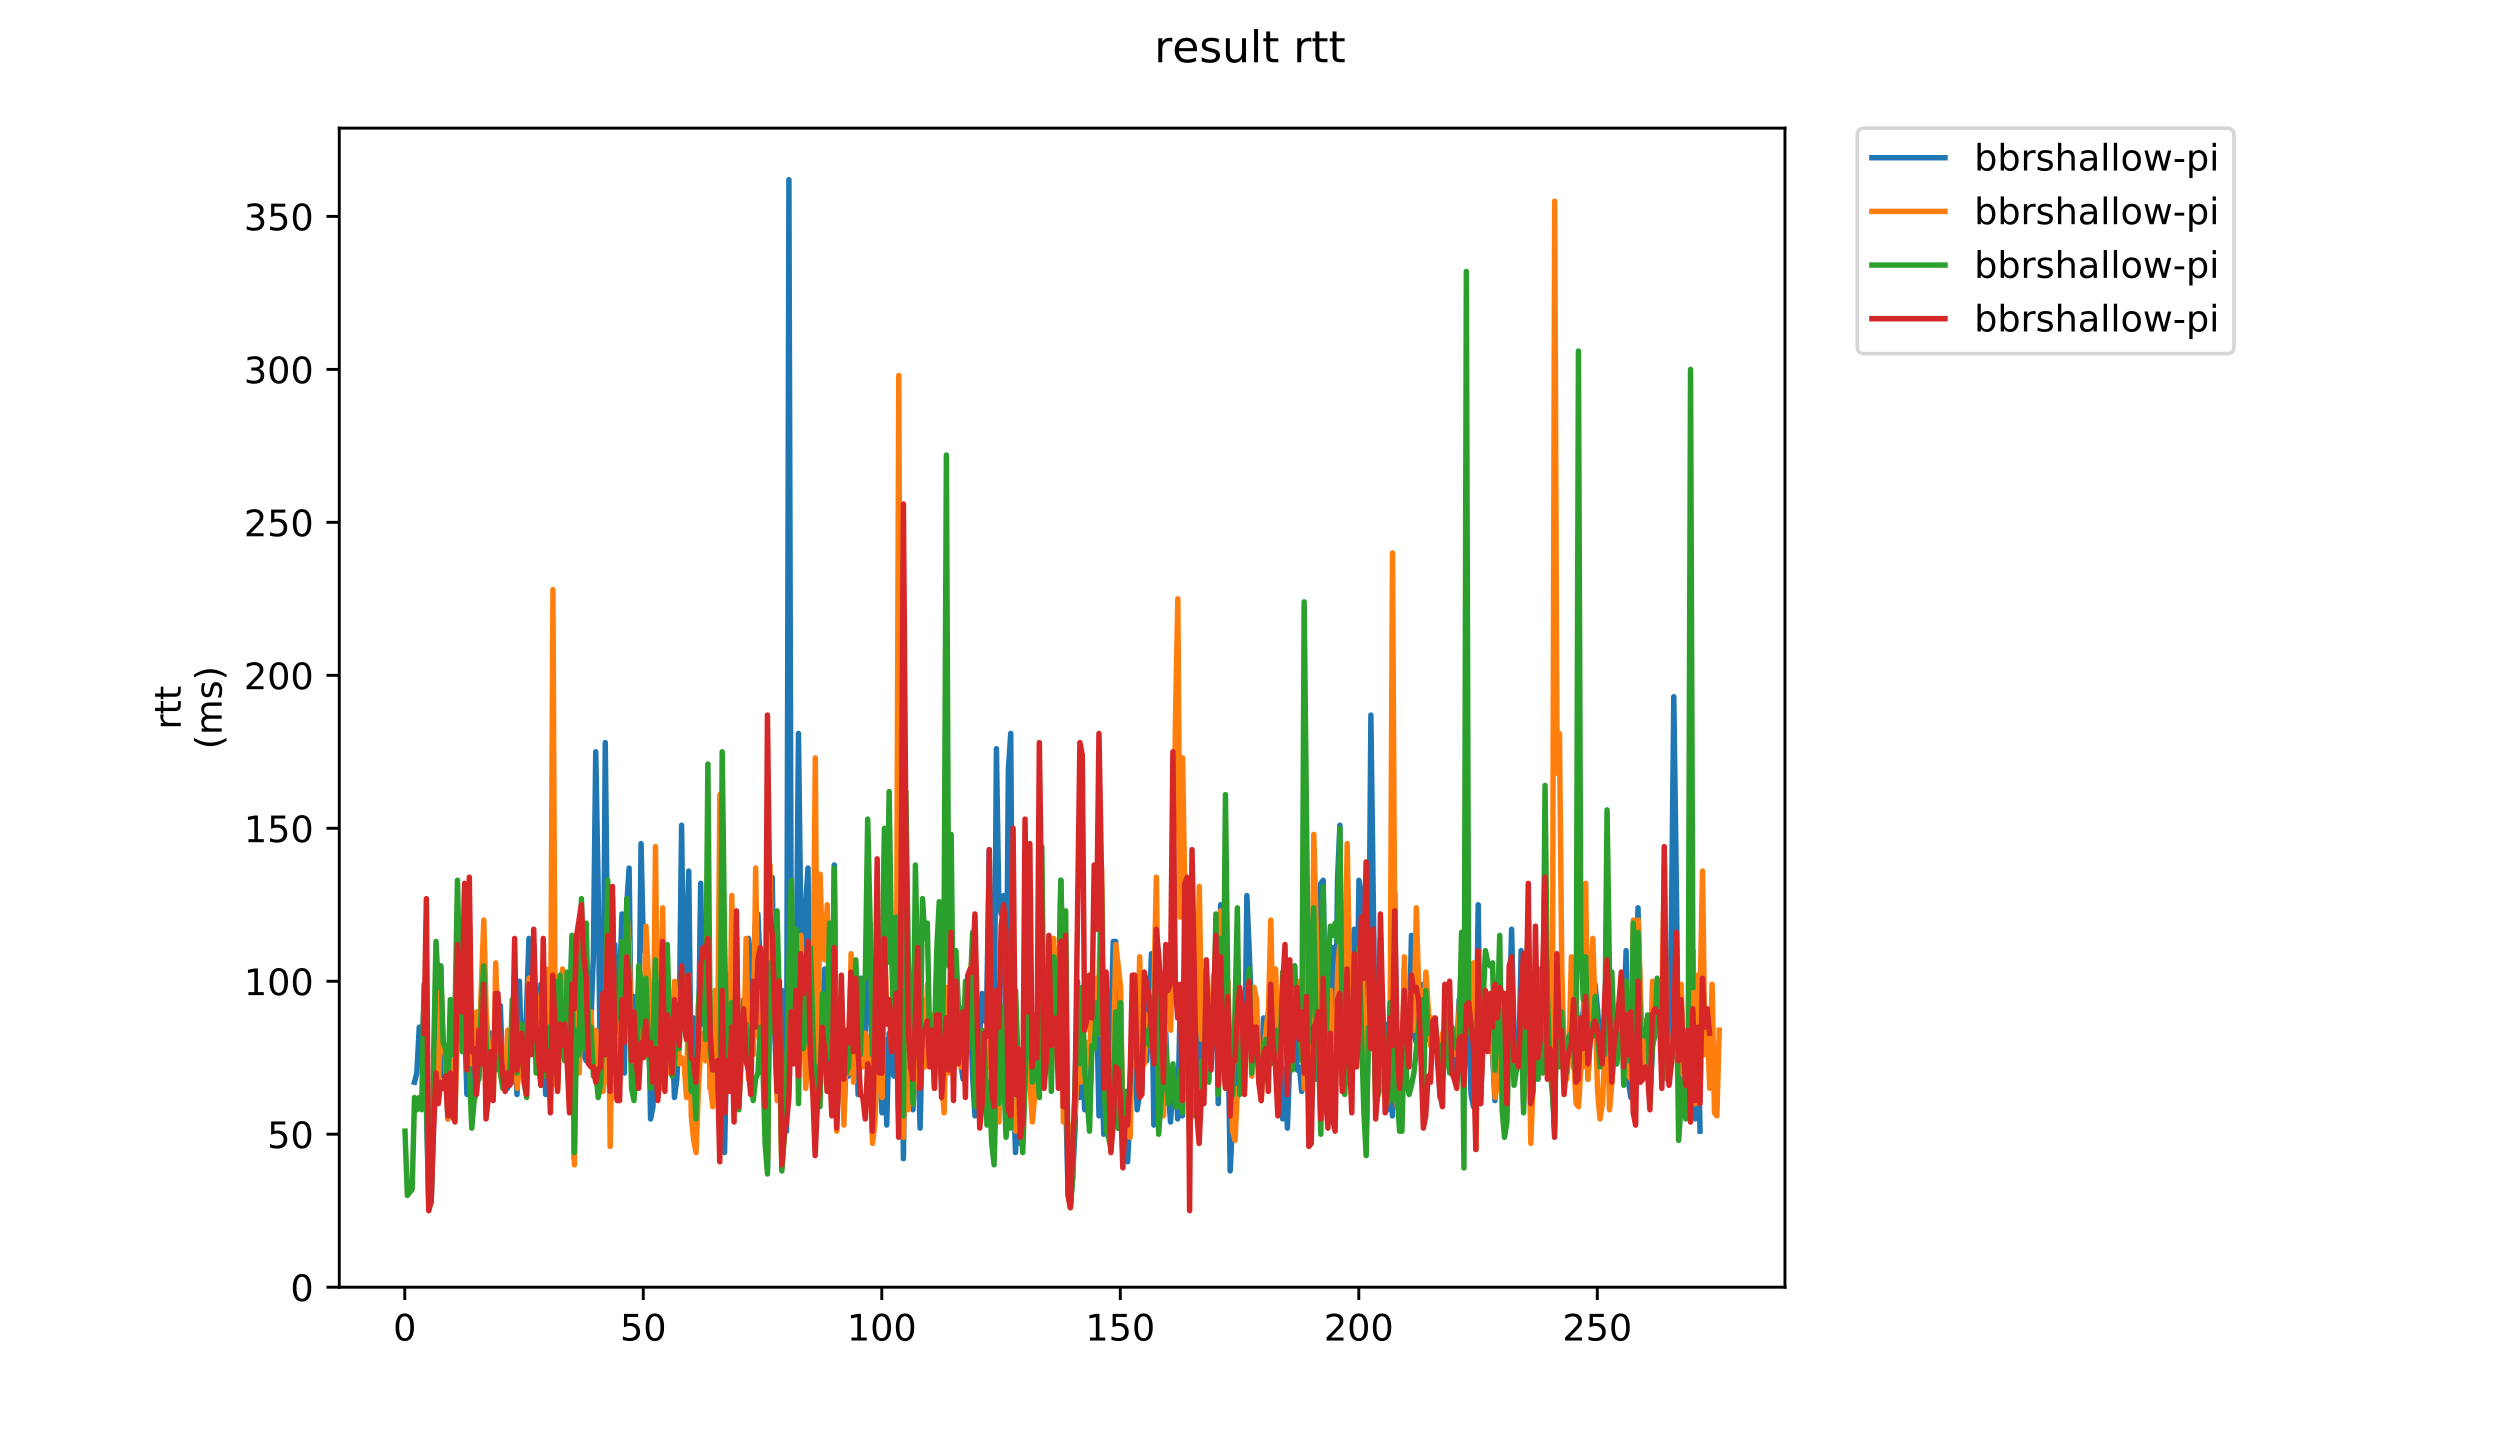 <?xml version="1.0" encoding="utf-8" standalone="no"?>
<!DOCTYPE svg PUBLIC "-//W3C//DTD SVG 1.1//EN"
  "http://www.w3.org/Graphics/SVG/1.1/DTD/svg11.dtd">
<!-- Created with matplotlib (https://matplotlib.org/) -->
<svg height="396pt" version="1.1" viewBox="0 0 684 396" width="684pt" xmlns="http://www.w3.org/2000/svg" xmlns:xlink="http://www.w3.org/1999/xlink">
 <defs>
  <style type="text/css">
*{stroke-linecap:butt;stroke-linejoin:round;}
  </style>
 </defs>
 <g id="figure_1">
  <g id="patch_1">
   <path d="M 0 396 
L 684 396 
L 684 0 
L 0 0 
z
" style="fill:#ffffff;"/>
  </g>
  <g id="axes_1">
   <g id="patch_2">
    <path d="M 92.824 352.174 
L 488.365 352.174 
L 488.365 35.062 
L 92.824 35.062 
z
" style="fill:#ffffff;"/>
   </g>
   <g id="matplotlib.axis_1">
    <g id="xtick_1">
     <g id="line2d_1">
      <defs>
       <path d="M 0 0 
L 0 3.5 
" id="m635155eb31" style="stroke:#000000;stroke-width:0.8;"/>
      </defs>
      <g>
       <use style="stroke:#000000;stroke-width:0.8;" x="110.744" xlink:href="#m635155eb31" y="352.174"/>
      </g>
     </g>
     <g id="text_1">
      <!-- 0 -->
      <defs>
       <path d="M 31.781 66.406 
Q 24.172 66.406 20.328 58.906 
Q 16.5 51.422 16.5 36.375 
Q 16.5 21.391 20.328 13.891 
Q 24.172 6.391 31.781 6.391 
Q 39.453 6.391 43.281 13.891 
Q 47.125 21.391 47.125 36.375 
Q 47.125 51.422 43.281 58.906 
Q 39.453 66.406 31.781 66.406 
z
M 31.781 74.219 
Q 44.047 74.219 50.516 64.516 
Q 56.984 54.828 56.984 36.375 
Q 56.984 17.969 50.516 8.266 
Q 44.047 -1.422 31.781 -1.422 
Q 19.531 -1.422 13.062 8.266 
Q 6.594 17.969 6.594 36.375 
Q 6.594 54.828 13.062 64.516 
Q 19.531 74.219 31.781 74.219 
z
" id="DejaVuSans-48"/>
      </defs>
      <g transform="translate(107.563 366.773)scale(0.1 -0.1)">
       <use xlink:href="#DejaVuSans-48"/>
      </g>
     </g>
    </g>
    <g id="xtick_2">
     <g id="line2d_2">
      <g>
       <use style="stroke:#000000;stroke-width:0.8;" x="176" xlink:href="#m635155eb31" y="352.174"/>
      </g>
     </g>
     <g id="text_2">
      <!-- 50 -->
      <defs>
       <path d="M 10.797 72.906 
L 49.516 72.906 
L 49.516 64.594 
L 19.828 64.594 
L 19.828 46.734 
Q 21.969 47.469 24.109 47.828 
Q 26.266 48.188 28.422 48.188 
Q 40.625 48.188 47.75 41.5 
Q 54.891 34.812 54.891 23.391 
Q 54.891 11.625 47.562 5.094 
Q 40.234 -1.422 26.906 -1.422 
Q 22.312 -1.422 17.547 -0.641 
Q 12.797 0.141 7.719 1.703 
L 7.719 11.625 
Q 12.109 9.234 16.797 8.062 
Q 21.484 6.891 26.703 6.891 
Q 35.156 6.891 40.078 11.328 
Q 45.016 15.766 45.016 23.391 
Q 45.016 31 40.078 35.438 
Q 35.156 39.891 26.703 39.891 
Q 22.75 39.891 18.812 39.016 
Q 14.891 38.141 10.797 36.281 
z
" id="DejaVuSans-53"/>
      </defs>
      <g transform="translate(169.638 366.773)scale(0.1 -0.1)">
       <use xlink:href="#DejaVuSans-53"/>
       <use x="63.623" xlink:href="#DejaVuSans-48"/>
      </g>
     </g>
    </g>
    <g id="xtick_3">
     <g id="line2d_3">
      <g>
       <use style="stroke:#000000;stroke-width:0.8;" x="241.256" xlink:href="#m635155eb31" y="352.174"/>
      </g>
     </g>
     <g id="text_3">
      <!-- 100 -->
      <defs>
       <path d="M 12.406 8.297 
L 28.516 8.297 
L 28.516 63.922 
L 10.984 60.406 
L 10.984 69.391 
L 28.422 72.906 
L 38.281 72.906 
L 38.281 8.297 
L 54.391 8.297 
L 54.391 0 
L 12.406 0 
z
" id="DejaVuSans-49"/>
      </defs>
      <g transform="translate(231.712 366.773)scale(0.1 -0.1)">
       <use xlink:href="#DejaVuSans-49"/>
       <use x="63.623" xlink:href="#DejaVuSans-48"/>
       <use x="127.246" xlink:href="#DejaVuSans-48"/>
      </g>
     </g>
    </g>
    <g id="xtick_4">
     <g id="line2d_4">
      <g>
       <use style="stroke:#000000;stroke-width:0.8;" x="306.512" xlink:href="#m635155eb31" y="352.174"/>
      </g>
     </g>
     <g id="text_4">
      <!-- 150 -->
      <g transform="translate(296.968 366.773)scale(0.1 -0.1)">
       <use xlink:href="#DejaVuSans-49"/>
       <use x="63.623" xlink:href="#DejaVuSans-53"/>
       <use x="127.246" xlink:href="#DejaVuSans-48"/>
      </g>
     </g>
    </g>
    <g id="xtick_5">
     <g id="line2d_5">
      <g>
       <use style="stroke:#000000;stroke-width:0.8;" x="371.768" xlink:href="#m635155eb31" y="352.174"/>
      </g>
     </g>
     <g id="text_5">
      <!-- 200 -->
      <defs>
       <path d="M 19.188 8.297 
L 53.609 8.297 
L 53.609 0 
L 7.328 0 
L 7.328 8.297 
Q 12.938 14.109 22.625 23.891 
Q 32.328 33.688 34.812 36.531 
Q 39.547 41.844 41.422 45.531 
Q 43.312 49.219 43.312 52.781 
Q 43.312 58.594 39.234 62.25 
Q 35.156 65.922 28.609 65.922 
Q 23.969 65.922 18.812 64.312 
Q 13.672 62.703 7.812 59.422 
L 7.812 69.391 
Q 13.766 71.781 18.938 73 
Q 24.125 74.219 28.422 74.219 
Q 39.75 74.219 46.484 68.547 
Q 53.219 62.891 53.219 53.422 
Q 53.219 48.922 51.531 44.891 
Q 49.859 40.875 45.406 35.406 
Q 44.188 33.984 37.641 27.219 
Q 31.109 20.453 19.188 8.297 
z
" id="DejaVuSans-50"/>
      </defs>
      <g transform="translate(362.224 366.773)scale(0.1 -0.1)">
       <use xlink:href="#DejaVuSans-50"/>
       <use x="63.623" xlink:href="#DejaVuSans-48"/>
       <use x="127.246" xlink:href="#DejaVuSans-48"/>
      </g>
     </g>
    </g>
    <g id="xtick_6">
     <g id="line2d_6">
      <g>
       <use style="stroke:#000000;stroke-width:0.8;" x="437.023" xlink:href="#m635155eb31" y="352.174"/>
      </g>
     </g>
     <g id="text_6">
      <!-- 250 -->
      <g transform="translate(427.48 366.773)scale(0.1 -0.1)">
       <use xlink:href="#DejaVuSans-50"/>
       <use x="63.623" xlink:href="#DejaVuSans-53"/>
       <use x="127.246" xlink:href="#DejaVuSans-48"/>
      </g>
     </g>
    </g>
   </g>
   <g id="matplotlib.axis_2">
    <g id="ytick_1">
     <g id="line2d_7">
      <defs>
       <path d="M 0 0 
L -3.5 0 
" id="m31f91369fb" style="stroke:#000000;stroke-width:0.8;"/>
      </defs>
      <g>
       <use style="stroke:#000000;stroke-width:0.8;" x="92.824" xlink:href="#m31f91369fb" y="352.174"/>
      </g>
     </g>
     <g id="text_7">
      <!-- 0 -->
      <g transform="translate(79.461 355.973)scale(0.1 -0.1)">
       <use xlink:href="#DejaVuSans-48"/>
      </g>
     </g>
    </g>
    <g id="ytick_2">
     <g id="line2d_8">
      <g>
       <use style="stroke:#000000;stroke-width:0.8;" x="92.824" xlink:href="#m31f91369fb" y="310.322"/>
      </g>
     </g>
     <g id="text_8">
      <!-- 50 -->
      <g transform="translate(73.099 314.122)scale(0.1 -0.1)">
       <use xlink:href="#DejaVuSans-53"/>
       <use x="63.623" xlink:href="#DejaVuSans-48"/>
      </g>
     </g>
    </g>
    <g id="ytick_3">
     <g id="line2d_9">
      <g>
       <use style="stroke:#000000;stroke-width:0.8;" x="92.824" xlink:href="#m31f91369fb" y="268.47"/>
      </g>
     </g>
     <g id="text_9">
      <!-- 100 -->
      <g transform="translate(66.736 272.27)scale(0.1 -0.1)">
       <use xlink:href="#DejaVuSans-49"/>
       <use x="63.623" xlink:href="#DejaVuSans-48"/>
       <use x="127.246" xlink:href="#DejaVuSans-48"/>
      </g>
     </g>
    </g>
    <g id="ytick_4">
     <g id="line2d_10">
      <g>
       <use style="stroke:#000000;stroke-width:0.8;" x="92.824" xlink:href="#m31f91369fb" y="226.619"/>
      </g>
     </g>
     <g id="text_10">
      <!-- 150 -->
      <g transform="translate(66.736 230.418)scale(0.1 -0.1)">
       <use xlink:href="#DejaVuSans-49"/>
       <use x="63.623" xlink:href="#DejaVuSans-53"/>
       <use x="127.246" xlink:href="#DejaVuSans-48"/>
      </g>
     </g>
    </g>
    <g id="ytick_5">
     <g id="line2d_11">
      <g>
       <use style="stroke:#000000;stroke-width:0.8;" x="92.824" xlink:href="#m31f91369fb" y="184.767"/>
      </g>
     </g>
     <g id="text_11">
      <!-- 200 -->
      <g transform="translate(66.736 188.566)scale(0.1 -0.1)">
       <use xlink:href="#DejaVuSans-50"/>
       <use x="63.623" xlink:href="#DejaVuSans-48"/>
       <use x="127.246" xlink:href="#DejaVuSans-48"/>
      </g>
     </g>
    </g>
    <g id="ytick_6">
     <g id="line2d_12">
      <g>
       <use style="stroke:#000000;stroke-width:0.8;" x="92.824" xlink:href="#m31f91369fb" y="142.915"/>
      </g>
     </g>
     <g id="text_12">
      <!-- 250 -->
      <g transform="translate(66.736 146.714)scale(0.1 -0.1)">
       <use xlink:href="#DejaVuSans-50"/>
       <use x="63.623" xlink:href="#DejaVuSans-53"/>
       <use x="127.246" xlink:href="#DejaVuSans-48"/>
      </g>
     </g>
    </g>
    <g id="ytick_7">
     <g id="line2d_13">
      <g>
       <use style="stroke:#000000;stroke-width:0.8;" x="92.824" xlink:href="#m31f91369fb" y="101.063"/>
      </g>
     </g>
     <g id="text_13">
      <!-- 300 -->
      <defs>
       <path d="M 40.578 39.312 
Q 47.656 37.797 51.625 33 
Q 55.609 28.219 55.609 21.188 
Q 55.609 10.406 48.188 4.484 
Q 40.766 -1.422 27.094 -1.422 
Q 22.516 -1.422 17.656 -0.516 
Q 12.797 0.391 7.625 2.203 
L 7.625 11.719 
Q 11.719 9.328 16.594 8.109 
Q 21.484 6.891 26.812 6.891 
Q 36.078 6.891 40.938 10.547 
Q 45.797 14.203 45.797 21.188 
Q 45.797 27.641 41.281 31.266 
Q 36.766 34.906 28.719 34.906 
L 20.219 34.906 
L 20.219 43.016 
L 29.109 43.016 
Q 36.375 43.016 40.234 45.922 
Q 44.094 48.828 44.094 54.297 
Q 44.094 59.906 40.109 62.906 
Q 36.141 65.922 28.719 65.922 
Q 24.656 65.922 20.016 65.031 
Q 15.375 64.156 9.812 62.312 
L 9.812 71.094 
Q 15.438 72.656 20.344 73.438 
Q 25.25 74.219 29.594 74.219 
Q 40.828 74.219 47.359 69.109 
Q 53.906 64.016 53.906 55.328 
Q 53.906 49.266 50.438 45.094 
Q 46.969 40.922 40.578 39.312 
z
" id="DejaVuSans-51"/>
      </defs>
      <g transform="translate(66.736 104.862)scale(0.1 -0.1)">
       <use xlink:href="#DejaVuSans-51"/>
       <use x="63.623" xlink:href="#DejaVuSans-48"/>
       <use x="127.246" xlink:href="#DejaVuSans-48"/>
      </g>
     </g>
    </g>
    <g id="ytick_8">
     <g id="line2d_14">
      <g>
       <use style="stroke:#000000;stroke-width:0.8;" x="92.824" xlink:href="#m31f91369fb" y="59.211"/>
      </g>
     </g>
     <g id="text_14">
      <!-- 350 -->
      <g transform="translate(66.736 63.01)scale(0.1 -0.1)">
       <use xlink:href="#DejaVuSans-51"/>
       <use x="63.623" xlink:href="#DejaVuSans-53"/>
       <use x="127.246" xlink:href="#DejaVuSans-48"/>
      </g>
     </g>
    </g>
    <g id="text_15">
     <!-- rtt -->
     <defs>
      <path d="M 41.109 46.297 
Q 39.594 47.172 37.812 47.578 
Q 36.031 48 33.891 48 
Q 26.266 48 22.188 43.047 
Q 18.109 38.094 18.109 28.812 
L 18.109 0 
L 9.078 0 
L 9.078 54.688 
L 18.109 54.688 
L 18.109 46.188 
Q 20.953 51.172 25.484 53.578 
Q 30.031 56 36.531 56 
Q 37.453 56 38.578 55.875 
Q 39.703 55.766 41.062 55.516 
z
" id="DejaVuSans-114"/>
      <path d="M 18.312 70.219 
L 18.312 54.688 
L 36.812 54.688 
L 36.812 47.703 
L 18.312 47.703 
L 18.312 18.016 
Q 18.312 11.328 20.141 9.422 
Q 21.969 7.516 27.594 7.516 
L 36.812 7.516 
L 36.812 0 
L 27.594 0 
Q 17.188 0 13.234 3.875 
Q 9.281 7.766 9.281 18.016 
L 9.281 47.703 
L 2.688 47.703 
L 2.688 54.688 
L 9.281 54.688 
L 9.281 70.219 
z
" id="DejaVuSans-116"/>
     </defs>
     <g transform="translate(49.459 199.594)rotate(-90)scale(0.1 -0.1)">
      <use xlink:href="#DejaVuSans-114"/>
      <use x="41.113" xlink:href="#DejaVuSans-116"/>
      <use x="80.322" xlink:href="#DejaVuSans-116"/>
     </g>
     <!-- (ms) -->
     <defs>
      <path d="M 31 75.875 
Q 24.469 64.656 21.281 53.656 
Q 18.109 42.672 18.109 31.391 
Q 18.109 20.125 21.312 9.062 
Q 24.516 -2 31 -13.188 
L 23.188 -13.188 
Q 15.875 -1.703 12.234 9.375 
Q 8.594 20.453 8.594 31.391 
Q 8.594 42.281 12.203 53.312 
Q 15.828 64.359 23.188 75.875 
z
" id="DejaVuSans-40"/>
      <path d="M 52 44.188 
Q 55.375 50.25 60.062 53.125 
Q 64.75 56 71.094 56 
Q 79.641 56 84.281 50.016 
Q 88.922 44.047 88.922 33.016 
L 88.922 0 
L 79.891 0 
L 79.891 32.719 
Q 79.891 40.578 77.094 44.375 
Q 74.312 48.188 68.609 48.188 
Q 61.625 48.188 57.562 43.547 
Q 53.516 38.922 53.516 30.906 
L 53.516 0 
L 44.484 0 
L 44.484 32.719 
Q 44.484 40.625 41.703 44.406 
Q 38.922 48.188 33.109 48.188 
Q 26.219 48.188 22.156 43.531 
Q 18.109 38.875 18.109 30.906 
L 18.109 0 
L 9.078 0 
L 9.078 54.688 
L 18.109 54.688 
L 18.109 46.188 
Q 21.188 51.219 25.484 53.609 
Q 29.781 56 35.688 56 
Q 41.656 56 45.828 52.969 
Q 50 49.953 52 44.188 
z
" id="DejaVuSans-109"/>
      <path d="M 44.281 53.078 
L 44.281 44.578 
Q 40.484 46.531 36.375 47.5 
Q 32.281 48.484 27.875 48.484 
Q 21.188 48.484 17.844 46.438 
Q 14.5 44.391 14.5 40.281 
Q 14.5 37.156 16.891 35.375 
Q 19.281 33.594 26.516 31.984 
L 29.594 31.297 
Q 39.156 29.25 43.188 25.516 
Q 47.219 21.781 47.219 15.094 
Q 47.219 7.469 41.188 3.016 
Q 35.156 -1.422 24.609 -1.422 
Q 20.219 -1.422 15.453 -0.562 
Q 10.688 0.297 5.422 2 
L 5.422 11.281 
Q 10.406 8.688 15.234 7.391 
Q 20.062 6.109 24.812 6.109 
Q 31.156 6.109 34.562 8.281 
Q 37.984 10.453 37.984 14.406 
Q 37.984 18.062 35.516 20.016 
Q 33.062 21.969 24.703 23.781 
L 21.578 24.516 
Q 13.234 26.266 9.516 29.906 
Q 5.812 33.547 5.812 39.891 
Q 5.812 47.609 11.281 51.797 
Q 16.75 56 26.812 56 
Q 31.781 56 36.172 55.266 
Q 40.578 54.547 44.281 53.078 
z
" id="DejaVuSans-115"/>
      <path d="M 8.016 75.875 
L 15.828 75.875 
Q 23.141 64.359 26.781 53.312 
Q 30.422 42.281 30.422 31.391 
Q 30.422 20.453 26.781 9.375 
Q 23.141 -1.703 15.828 -13.188 
L 8.016 -13.188 
Q 14.5 -2 17.703 9.062 
Q 20.906 20.125 20.906 31.391 
Q 20.906 42.672 17.703 53.656 
Q 14.5 64.656 8.016 75.875 
z
" id="DejaVuSans-41"/>
     </defs>
     <g transform="translate(60.657 204.995)rotate(-90)scale(0.1 -0.1)">
      <use xlink:href="#DejaVuSans-40"/>
      <use x="39.014" xlink:href="#DejaVuSans-109"/>
      <use x="136.426" xlink:href="#DejaVuSans-115"/>
      <use x="188.525" xlink:href="#DejaVuSans-41"/>
     </g>
    </g>
   </g>
   <g id="line2d_15">
    <path clip-path="url(#pa77a9eee82)" d="M 113.398 296.093 
L 114.05 293.582 
L 114.703 281.026 
L 115.355 290.233 
L 116.008 274.33 
L 117.313 330.411 
L 117.966 328.737 
L 118.618 306.974 
L 119.271 269.307 
L 119.923 283.537 
L 120.576 264.285 
L 121.228 294.419 
L 121.881 286.048 
L 122.533 306.137 
L 123.186 285.211 
L 123.839 276.841 
L 124.491 277.678 
L 125.144 256.752 
L 125.796 270.982 
L 126.449 268.47 
L 127.101 280.189 
L 127.754 299.441 
L 128.406 280.189 
L 129.059 299.441 
L 129.712 298.604 
L 130.364 294.419 
L 131.017 295.256 
L 132.322 273.493 
L 132.974 286.885 
L 133.627 287.722 
L 134.279 282.7 
L 134.932 295.256 
L 135.585 276.004 
L 136.237 278.515 
L 136.89 275.167 
L 137.542 293.582 
L 138.195 296.093 
L 138.847 297.767 
L 139.5 282.7 
L 140.153 296.093 
L 140.805 287.722 
L 141.458 299.441 
L 142.11 268.47 
L 142.763 293.582 
L 143.415 289.396 
L 144.068 276.004 
L 144.72 256.752 
L 145.373 276.841 
L 146.026 258.426 
L 146.678 285.211 
L 147.331 282.7 
L 147.983 269.307 
L 148.636 278.515 
L 149.288 299.441 
L 149.941 294.419 
L 150.593 300.278 
L 151.246 283.537 
L 151.899 286.048 
L 152.551 294.419 
L 153.204 276.841 
L 153.856 285.211 
L 154.509 286.048 
L 155.161 274.33 
L 155.814 286.048 
L 156.466 257.589 
L 157.119 317.019 
L 157.772 257.589 
L 158.424 286.048 
L 159.077 274.33 
L 159.729 288.559 
L 160.382 290.233 
L 161.034 289.396 
L 161.687 279.352 
L 162.34 261.774 
L 162.992 205.693 
L 163.645 242.522 
L 164.297 297.767 
L 164.95 293.582 
L 165.602 203.181 
L 166.255 263.448 
L 166.907 288.559 
L 167.56 258.426 
L 168.213 258.426 
L 168.865 278.515 
L 169.518 270.144 
L 170.17 250.056 
L 170.823 293.582 
L 171.475 247.544 
L 172.128 237.5 
L 172.78 291.07 
L 173.433 272.656 
L 174.086 281.026 
L 174.738 287.722 
L 175.391 230.804 
L 176.043 260.1 
L 176.696 259.263 
L 177.348 270.144 
L 178.001 306.137 
L 178.653 302.789 
L 179.306 259.263 
L 179.959 295.256 
L 180.611 296.93 
L 181.264 256.752 
L 181.916 289.396 
L 182.569 266.796 
L 183.221 289.396 
L 183.874 281.026 
L 184.526 300.278 
L 185.179 295.256 
L 185.832 281.026 
L 186.484 225.781 
L 187.137 278.515 
L 187.789 260.937 
L 188.442 238.337 
L 189.094 293.582 
L 189.747 278.515 
L 190.4 299.441 
L 191.052 288.559 
L 191.705 241.685 
L 192.357 280.189 
L 193.01 276.841 
L 193.662 240.848 
L 194.315 297.767 
L 195.62 283.537 
L 196.273 286.885 
L 196.925 305.3 
L 197.578 236.663 
L 198.23 315.345 
L 198.883 284.374 
L 199.535 278.515 
L 200.188 266.796 
L 200.84 299.441 
L 201.493 270.144 
L 202.146 290.233 
L 202.798 287.722 
L 203.451 273.493 
L 204.103 281.863 
L 204.756 256.752 
L 205.408 275.167 
L 206.061 262.611 
L 206.713 252.567 
L 207.366 250.056 
L 208.019 265.122 
L 208.671 269.307 
L 209.324 286.885 
L 209.976 319.53 
L 210.629 249.219 
L 211.281 240.011 
L 211.934 281.863 
L 212.586 299.441 
L 213.892 270.982 
L 214.544 308.648 
L 215.197 309.485 
L 215.849 49.167 
L 216.502 271.819 
L 217.154 278.515 
L 217.807 274.33 
L 218.46 200.67 
L 219.112 253.404 
L 219.765 272.656 
L 220.417 247.544 
L 221.07 237.5 
L 221.722 287.722 
L 222.375 287.722 
L 223.027 312.833 
L 223.68 297.767 
L 224.333 293.582 
L 224.985 276.004 
L 225.638 265.122 
L 226.29 294.419 
L 226.943 271.819 
L 227.595 292.745 
L 228.248 236.663 
L 228.9 301.952 
L 229.553 273.493 
L 230.206 272.656 
L 230.858 304.463 
L 231.511 291.907 
L 232.163 294.419 
L 232.816 275.167 
L 233.468 291.907 
L 234.121 270.144 
L 234.773 299.441 
L 235.426 267.633 
L 236.079 268.47 
L 236.731 285.211 
L 238.036 252.567 
L 238.689 294.419 
L 239.341 279.352 
L 239.994 268.47 
L 240.646 291.907 
L 241.299 304.463 
L 241.952 284.374 
L 242.604 307.811 
L 243.257 282.7 
L 243.909 292.745 
L 244.562 294.419 
L 245.214 271.819 
L 245.867 304.463 
L 246.52 252.567 
L 247.172 317.019 
L 247.825 260.1 
L 248.477 290.233 
L 249.13 281.863 
L 249.782 303.626 
L 250.435 285.211 
L 251.087 286.048 
L 251.74 308.648 
L 252.393 280.189 
L 253.045 281.026 
L 253.698 285.211 
L 254.35 291.07 
L 255.003 285.211 
L 255.655 294.419 
L 256.308 284.374 
L 256.96 260.937 
L 257.613 296.093 
L 258.266 280.189 
L 258.918 270.982 
L 259.571 272.656 
L 260.876 292.745 
L 261.528 276.841 
L 262.181 286.048 
L 263.486 295.256 
L 264.791 278.515 
L 265.444 275.167 
L 266.096 294.419 
L 266.749 305.3 
L 267.401 281.026 
L 268.054 282.7 
L 268.707 271.819 
L 269.359 279.352 
L 270.012 272.656 
L 270.664 232.478 
L 271.317 283.537 
L 271.969 291.07 
L 272.622 204.856 
L 273.274 246.707 
L 273.927 250.056 
L 274.58 245.033 
L 275.232 291.907 
L 275.885 210.715 
L 276.537 200.67 
L 277.19 294.419 
L 277.842 315.345 
L 278.495 298.604 
L 279.147 312.833 
L 279.8 308.648 
L 281.105 280.189 
L 281.758 269.307 
L 282.41 296.93 
L 283.715 279.352 
L 284.368 297.767 
L 285.02 259.263 
L 286.326 285.211 
L 286.978 268.47 
L 287.631 286.885 
L 288.283 270.982 
L 288.936 287.722 
L 289.588 276.841 
L 290.241 240.848 
L 290.893 288.559 
L 291.546 298.604 
L 292.199 325.389 
L 292.851 329.574 
L 293.504 321.204 
L 294.156 308.648 
L 294.809 268.47 
L 295.461 300.278 
L 296.114 288.559 
L 296.767 303.626 
L 297.419 294.419 
L 298.072 304.463 
L 298.724 285.211 
L 299.377 285.211 
L 300.029 275.167 
L 300.682 305.3 
L 301.334 284.374 
L 301.987 310.322 
L 302.64 303.626 
L 303.292 301.115 
L 304.597 257.589 
L 305.25 257.589 
L 305.902 308.648 
L 306.555 274.33 
L 307.207 311.996 
L 307.86 298.604 
L 308.513 317.856 
L 309.165 305.3 
L 309.818 276.841 
L 310.47 286.048 
L 311.123 303.626 
L 311.775 299.441 
L 312.428 297.767 
L 313.08 267.633 
L 313.733 290.233 
L 314.386 279.352 
L 315.038 260.937 
L 315.691 307.811 
L 316.343 293.582 
L 316.996 295.256 
L 317.648 291.907 
L 318.301 297.767 
L 318.953 282.7 
L 319.606 298.604 
L 320.259 306.974 
L 320.911 296.093 
L 321.564 294.419 
L 322.216 306.137 
L 322.869 276.004 
L 323.521 305.3 
L 324.174 268.47 
L 324.827 283.537 
L 325.479 310.322 
L 326.132 260.937 
L 326.784 282.7 
L 327.437 298.604 
L 328.089 302.789 
L 328.742 274.33 
L 329.394 276.841 
L 330.047 265.122 
L 330.7 291.907 
L 331.352 287.722 
L 332.005 285.211 
L 332.657 269.307 
L 333.31 301.952 
L 333.962 247.544 
L 334.615 286.048 
L 335.267 279.352 
L 335.92 278.515 
L 336.573 320.367 
L 337.225 306.974 
L 337.878 301.952 
L 338.53 288.559 
L 339.183 286.885 
L 339.835 296.093 
L 340.488 296.93 
L 341.14 245.033 
L 342.446 276.004 
L 343.098 283.537 
L 343.751 284.374 
L 344.403 291.07 
L 345.056 292.745 
L 345.708 278.515 
L 347.013 283.537 
L 347.666 281.026 
L 348.319 275.167 
L 348.971 273.493 
L 349.624 286.885 
L 350.276 280.189 
L 350.929 306.137 
L 351.581 292.745 
L 352.234 308.648 
L 352.887 289.396 
L 353.539 289.396 
L 354.192 264.285 
L 354.844 292.745 
L 355.497 291.907 
L 356.149 298.604 
L 356.802 293.582 
L 357.454 272.656 
L 358.107 302.789 
L 358.76 293.582 
L 359.412 246.707 
L 360.065 295.256 
L 360.717 285.211 
L 361.37 241.685 
L 362.022 240.848 
L 362.675 285.211 
L 363.327 296.093 
L 363.98 262.611 
L 364.633 259.263 
L 365.285 296.093 
L 365.938 240.848 
L 366.59 225.781 
L 367.243 296.93 
L 367.895 277.678 
L 368.548 237.5 
L 369.2 269.307 
L 369.853 284.374 
L 370.506 254.241 
L 371.158 288.559 
L 371.811 240.848 
L 372.463 244.196 
L 373.116 271.819 
L 373.768 310.322 
L 374.421 280.189 
L 375.073 195.648 
L 376.379 296.093 
L 377.031 284.374 
L 377.684 256.752 
L 378.336 291.907 
L 378.989 280.189 
L 379.641 303.626 
L 380.294 276.004 
L 380.947 305.3 
L 381.599 244.196 
L 382.252 302.789 
L 382.904 301.952 
L 383.557 301.952 
L 384.209 265.122 
L 384.862 290.233 
L 385.514 287.722 
L 386.167 255.915 
L 386.82 282.7 
L 387.472 285.211 
L 388.777 269.307 
L 389.43 292.745 
L 390.082 267.633 
L 390.735 284.374 
L 392.04 279.352 
L 392.693 284.374 
L 393.345 287.722 
L 393.998 300.278 
L 394.65 287.722 
L 395.303 290.233 
L 395.955 278.515 
L 396.608 288.559 
L 397.26 285.211 
L 397.913 293.582 
L 398.566 287.722 
L 399.218 273.493 
L 399.871 283.537 
L 400.523 297.767 
L 401.176 263.448 
L 402.481 299.441 
L 403.134 302.789 
L 403.786 292.745 
L 404.439 247.544 
L 405.091 301.952 
L 405.744 282.7 
L 406.396 277.678 
L 407.049 285.211 
L 407.701 281.026 
L 408.354 287.722 
L 409.007 301.115 
L 409.659 285.211 
L 410.312 281.863 
L 410.964 291.07 
L 411.617 290.233 
L 412.269 296.93 
L 412.922 280.189 
L 413.574 254.241 
L 414.227 282.7 
L 414.88 292.745 
L 415.532 289.396 
L 416.185 260.1 
L 416.837 301.952 
L 417.49 276.841 
L 418.142 266.796 
L 418.795 301.115 
L 420.1 267.633 
L 420.753 295.256 
L 421.405 268.47 
L 422.058 284.374 
L 422.71 234.152 
L 423.363 290.233 
L 424.015 282.7 
L 424.668 293.582 
L 425.32 309.485 
L 425.973 265.122 
L 426.626 264.285 
L 427.278 286.048 
L 427.931 286.885 
L 428.583 284.374 
L 429.236 290.233 
L 429.888 279.352 
L 430.541 291.907 
L 431.194 275.167 
L 431.846 281.863 
L 432.499 282.7 
L 433.151 276.841 
L 433.804 267.633 
L 434.456 295.256 
L 435.109 283.537 
L 435.761 283.537 
L 436.414 269.307 
L 437.067 276.004 
L 437.719 285.211 
L 438.372 286.048 
L 439.024 290.233 
L 439.677 246.707 
L 440.329 286.885 
L 440.982 292.745 
L 441.634 277.678 
L 442.287 291.07 
L 442.94 284.374 
L 443.592 271.819 
L 444.245 280.189 
L 444.897 260.1 
L 445.55 296.093 
L 446.202 300.278 
L 446.855 265.959 
L 447.507 284.374 
L 448.16 248.382 
L 448.813 276.004 
L 449.465 289.396 
L 450.118 284.374 
L 450.77 284.374 
L 451.423 299.441 
L 452.728 276.004 
L 453.38 269.307 
L 454.033 274.33 
L 454.686 289.396 
L 455.338 265.122 
L 455.991 285.211 
L 456.643 286.885 
L 457.296 253.404 
L 457.948 190.626 
L 458.601 238.337 
L 459.254 295.256 
L 459.906 270.982 
L 460.559 290.233 
L 461.211 295.256 
L 461.864 284.374 
L 462.516 304.463 
L 463.169 268.47 
L 463.821 306.137 
L 464.474 276.841 
L 465.127 309.485 
L 465.127 309.485 
" style="fill:none;stroke:#1f77b4;stroke-linecap:square;stroke-width:1.5;"/>
   </g>
   <g id="line2d_16">
    <path clip-path="url(#pa77a9eee82)" d="M 118.657 288.559 
L 119.31 285.211 
L 119.962 296.93 
L 120.615 269.307 
L 121.267 285.211 
L 121.92 289.396 
L 122.573 306.137 
L 123.225 291.07 
L 123.878 290.233 
L 124.53 301.952 
L 125.183 281.863 
L 125.835 275.167 
L 126.488 278.515 
L 127.141 265.122 
L 127.793 291.07 
L 128.446 252.567 
L 129.098 291.07 
L 129.751 289.396 
L 130.403 276.841 
L 131.056 287.722 
L 132.361 251.73 
L 133.014 276.841 
L 133.666 286.885 
L 134.971 299.441 
L 135.624 263.448 
L 136.276 285.211 
L 136.929 289.396 
L 137.581 291.07 
L 138.234 296.93 
L 138.887 281.863 
L 139.539 291.907 
L 140.192 285.211 
L 140.844 276.841 
L 141.497 297.767 
L 142.802 285.211 
L 143.454 288.559 
L 144.107 287.722 
L 144.76 267.633 
L 145.412 287.722 
L 146.065 268.47 
L 146.717 272.656 
L 147.37 287.722 
L 148.022 292.745 
L 148.675 270.144 
L 149.327 278.515 
L 149.98 265.122 
L 150.633 288.559 
L 151.285 161.33 
L 151.938 296.093 
L 152.59 297.767 
L 153.243 273.493 
L 153.895 265.122 
L 154.548 289.396 
L 155.201 267.633 
L 155.853 302.789 
L 156.506 277.678 
L 157.158 318.693 
L 157.811 256.752 
L 158.463 293.582 
L 159.116 270.144 
L 159.768 272.656 
L 160.421 277.678 
L 161.074 288.559 
L 161.726 276.841 
L 162.379 292.745 
L 163.031 281.863 
L 163.684 294.419 
L 164.336 297.767 
L 164.989 298.604 
L 165.641 292.745 
L 166.294 250.056 
L 166.947 313.67 
L 167.599 272.656 
L 168.252 300.278 
L 168.904 292.745 
L 170.209 261.774 
L 170.862 284.374 
L 171.514 249.219 
L 172.167 259.263 
L 172.82 291.07 
L 173.472 276.841 
L 174.125 285.211 
L 174.777 267.633 
L 176.082 287.722 
L 176.735 253.404 
L 177.387 266.796 
L 178.04 287.722 
L 178.693 293.582 
L 179.345 231.641 
L 179.998 293.582 
L 180.65 297.767 
L 181.303 248.382 
L 181.955 295.256 
L 182.608 270.982 
L 183.261 293.582 
L 184.566 268.47 
L 185.218 275.167 
L 185.871 291.07 
L 186.523 289.396 
L 187.176 291.07 
L 187.828 300.278 
L 188.481 266.796 
L 189.134 305.3 
L 189.786 311.996 
L 190.439 315.345 
L 191.091 297.767 
L 191.744 286.885 
L 192.396 282.7 
L 193.049 290.233 
L 193.701 259.263 
L 194.354 296.93 
L 195.007 302.789 
L 195.659 270.982 
L 196.312 291.07 
L 196.964 217.411 
L 197.617 250.893 
L 198.269 299.441 
L 198.922 288.559 
L 199.574 295.256 
L 200.227 245.033 
L 200.88 304.463 
L 201.532 262.611 
L 202.185 287.722 
L 202.837 278.515 
L 203.49 288.559 
L 204.142 256.752 
L 204.795 295.256 
L 205.448 285.211 
L 206.1 288.559 
L 206.753 237.5 
L 207.405 283.537 
L 208.058 263.448 
L 208.71 271.819 
L 209.363 299.441 
L 210.015 317.019 
L 210.668 236.663 
L 211.321 276.841 
L 211.973 254.241 
L 212.626 301.115 
L 213.278 290.233 
L 213.931 319.53 
L 214.583 310.322 
L 215.236 296.093 
L 216.541 252.567 
L 217.194 267.633 
L 217.846 257.589 
L 218.499 285.211 
L 219.151 255.915 
L 220.456 297.767 
L 221.761 278.515 
L 222.414 279.352 
L 223.067 207.367 
L 223.719 300.278 
L 224.372 239.174 
L 225.024 260.937 
L 225.677 262.611 
L 226.329 247.544 
L 226.982 280.189 
L 227.634 286.885 
L 228.287 266.796 
L 228.94 309.485 
L 229.592 278.515 
L 230.245 279.352 
L 230.897 307.811 
L 231.55 285.211 
L 232.202 293.582 
L 232.855 260.937 
L 233.508 296.093 
L 234.16 274.33 
L 234.813 276.841 
L 235.465 286.885 
L 236.118 291.907 
L 236.77 282.7 
L 237.423 285.211 
L 238.075 295.256 
L 238.728 312.833 
L 239.381 306.974 
L 240.033 286.048 
L 240.686 295.256 
L 241.338 300.278 
L 241.991 255.915 
L 242.643 279.352 
L 243.296 274.33 
L 243.948 286.885 
L 244.601 285.211 
L 245.254 278.515 
L 245.906 102.737 
L 246.559 262.611 
L 247.211 311.159 
L 247.864 269.307 
L 248.516 303.626 
L 249.169 286.048 
L 249.821 301.952 
L 251.127 278.515 
L 251.779 291.907 
L 252.432 273.493 
L 253.084 291.907 
L 253.737 269.307 
L 254.389 291.07 
L 255.042 277.678 
L 255.694 297.767 
L 256.347 269.307 
L 257 265.959 
L 257.652 295.256 
L 258.305 304.463 
L 258.957 270.144 
L 259.61 293.582 
L 260.262 278.515 
L 260.915 290.233 
L 261.568 281.026 
L 262.873 291.907 
L 263.525 283.537 
L 264.178 287.722 
L 264.83 272.656 
L 266.135 260.1 
L 266.788 272.656 
L 267.441 293.582 
L 268.093 303.626 
L 268.746 288.559 
L 269.398 291.07 
L 270.051 291.907 
L 270.703 265.959 
L 271.356 304.463 
L 272.008 317.019 
L 272.661 293.582 
L 273.314 306.974 
L 273.966 278.515 
L 275.271 301.952 
L 275.924 304.463 
L 276.576 265.122 
L 277.229 303.626 
L 277.881 309.485 
L 278.534 296.093 
L 279.187 307.811 
L 279.839 311.159 
L 280.492 278.515 
L 281.144 291.907 
L 281.797 296.093 
L 282.449 306.974 
L 283.754 292.745 
L 284.407 293.582 
L 285.06 259.263 
L 285.712 286.885 
L 286.365 283.537 
L 287.017 263.448 
L 287.67 293.582 
L 288.322 256.752 
L 288.975 288.559 
L 289.628 263.448 
L 290.28 253.404 
L 290.933 306.974 
L 291.585 262.611 
L 292.238 325.389 
L 292.89 329.574 
L 293.543 307.811 
L 294.195 304.463 
L 294.848 288.559 
L 295.501 296.093 
L 296.153 285.211 
L 296.806 296.093 
L 297.458 285.211 
L 298.111 291.07 
L 298.763 270.144 
L 299.416 274.33 
L 300.068 267.633 
L 300.721 267.633 
L 301.374 237.5 
L 302.026 285.211 
L 302.679 283.537 
L 303.331 295.256 
L 303.984 300.278 
L 304.636 291.07 
L 305.289 258.426 
L 306.594 270.144 
L 307.247 312.833 
L 307.899 302.789 
L 308.552 310.322 
L 309.204 311.159 
L 309.857 280.189 
L 310.509 287.722 
L 311.162 291.907 
L 311.814 261.774 
L 312.467 286.048 
L 313.12 291.07 
L 313.772 277.678 
L 314.425 284.374 
L 315.077 273.493 
L 315.73 270.144 
L 316.382 240.011 
L 317.035 288.559 
L 317.688 268.47 
L 318.34 305.3 
L 318.993 263.448 
L 319.645 265.122 
L 320.298 281.863 
L 320.95 249.219 
L 321.603 197.322 
L 322.255 163.841 
L 322.908 250.893 
L 323.561 207.367 
L 324.866 288.559 
L 325.518 311.996 
L 326.171 237.5 
L 326.823 290.233 
L 327.476 276.841 
L 328.128 242.522 
L 328.781 284.374 
L 329.434 281.863 
L 330.086 283.537 
L 330.739 295.256 
L 332.044 266.796 
L 332.696 282.7 
L 333.349 256.752 
L 334.001 249.219 
L 334.654 287.722 
L 335.307 286.885 
L 335.959 268.47 
L 336.612 294.419 
L 337.264 309.485 
L 337.917 311.996 
L 338.569 297.767 
L 339.222 298.604 
L 339.875 295.256 
L 340.527 288.559 
L 341.18 276.841 
L 341.832 270.982 
L 342.485 294.419 
L 343.137 270.144 
L 343.79 273.493 
L 344.442 291.07 
L 345.095 301.115 
L 345.748 287.722 
L 347.053 276.004 
L 347.705 251.73 
L 348.358 286.885 
L 349.01 265.122 
L 349.663 285.211 
L 350.315 291.907 
L 350.968 273.493 
L 351.621 277.678 
L 352.273 285.211 
L 352.926 281.026 
L 353.578 282.7 
L 354.231 269.307 
L 354.883 280.189 
L 355.536 268.47 
L 356.188 276.004 
L 356.841 297.767 
L 357.494 258.426 
L 358.146 282.7 
L 358.799 299.441 
L 359.451 228.293 
L 360.104 253.404 
L 360.756 287.722 
L 361.409 295.256 
L 362.061 286.048 
L 362.714 303.626 
L 363.367 294.419 
L 364.019 270.982 
L 364.672 294.419 
L 365.324 291.07 
L 365.977 265.122 
L 366.629 257.589 
L 367.282 294.419 
L 367.935 276.841 
L 368.587 230.804 
L 369.24 265.959 
L 369.892 287.722 
L 370.545 283.537 
L 371.197 289.396 
L 371.85 286.048 
L 372.502 256.752 
L 373.155 288.559 
L 373.808 310.322 
L 374.46 268.47 
L 375.113 281.863 
L 375.765 270.982 
L 376.418 301.952 
L 377.07 299.441 
L 377.723 260.937 
L 378.375 298.604 
L 379.028 298.604 
L 379.681 294.419 
L 380.333 281.863 
L 380.986 151.285 
L 381.638 263.448 
L 382.291 302.789 
L 382.943 296.93 
L 383.596 294.419 
L 384.248 261.774 
L 384.901 285.211 
L 385.554 271.819 
L 386.206 271.819 
L 386.859 281.863 
L 387.511 248.382 
L 388.164 270.982 
L 388.816 270.982 
L 389.469 285.211 
L 390.121 265.959 
L 391.427 286.048 
L 392.079 278.515 
L 393.384 286.885 
L 394.037 295.256 
L 394.689 282.7 
L 395.342 290.233 
L 395.995 283.537 
L 396.647 286.048 
L 397.3 286.885 
L 397.952 288.559 
L 398.605 288.559 
L 399.257 276.004 
L 399.91 260.937 
L 400.562 290.233 
L 401.215 232.478 
L 401.868 276.004 
L 402.52 279.352 
L 403.173 263.448 
L 403.825 314.507 
L 404.478 263.448 
L 405.13 297.767 
L 406.435 275.167 
L 407.088 277.678 
L 407.741 278.515 
L 408.393 286.885 
L 409.046 300.278 
L 410.351 293.582 
L 411.003 281.026 
L 411.656 298.604 
L 412.308 296.93 
L 412.961 276.004 
L 413.614 279.352 
L 414.266 295.256 
L 414.919 288.559 
L 415.571 286.885 
L 416.224 281.863 
L 416.876 301.115 
L 417.529 280.189 
L 418.181 274.33 
L 418.834 312.833 
L 419.487 295.256 
L 420.139 263.448 
L 420.792 294.419 
L 421.444 284.374 
L 422.097 290.233 
L 422.749 243.359 
L 423.402 281.863 
L 424.055 263.448 
L 424.707 290.233 
L 425.36 55.026 
L 426.012 211.552 
L 426.665 200.67 
L 427.317 265.959 
L 427.97 288.559 
L 428.622 295.256 
L 429.275 288.559 
L 429.928 261.774 
L 430.58 290.233 
L 431.233 301.952 
L 431.885 302.789 
L 432.538 291.907 
L 433.19 291.907 
L 433.843 241.685 
L 434.495 295.256 
L 435.148 268.47 
L 435.801 256.752 
L 437.106 298.604 
L 437.758 306.137 
L 438.411 301.952 
L 439.716 274.33 
L 440.368 303.626 
L 441.021 296.093 
L 441.674 286.885 
L 442.326 280.189 
L 442.979 285.211 
L 443.631 279.352 
L 444.284 291.907 
L 444.936 270.144 
L 445.589 294.419 
L 446.242 295.256 
L 446.894 251.73 
L 447.547 281.863 
L 448.199 251.73 
L 449.504 292.745 
L 450.157 279.352 
L 450.809 285.211 
L 451.462 296.093 
L 452.115 268.47 
L 452.767 269.307 
L 453.42 276.841 
L 454.072 269.307 
L 454.725 273.493 
L 455.377 236.663 
L 456.03 291.07 
L 457.335 291.07 
L 458.64 269.307 
L 459.293 293.582 
L 459.945 269.307 
L 460.598 294.419 
L 461.25 286.048 
L 461.903 289.396 
L 462.555 300.278 
L 463.208 260.1 
L 463.861 301.952 
L 464.513 266.796 
L 465.166 270.982 
L 465.818 238.337 
L 466.471 288.559 
L 467.123 279.352 
L 467.776 297.767 
L 468.428 269.307 
L 469.081 304.463 
L 469.734 305.3 
L 470.386 281.863 
L 470.386 281.863 
" style="fill:none;stroke:#ff7f0e;stroke-linecap:square;stroke-width:1.5;"/>
   </g>
   <g id="line2d_17">
    <path clip-path="url(#pa77a9eee82)" d="M 110.803 309.485 
L 111.456 327.063 
L 112.761 325.389 
L 113.413 300.278 
L 114.066 303.626 
L 114.718 300.278 
L 115.371 303.626 
L 116.024 269.307 
L 117.329 330.411 
L 117.981 328.737 
L 118.634 289.396 
L 119.286 257.589 
L 119.939 270.144 
L 120.591 264.285 
L 121.244 285.211 
L 121.897 286.885 
L 122.549 298.604 
L 123.202 273.493 
L 123.854 288.559 
L 124.507 276.841 
L 125.159 240.848 
L 125.812 270.144 
L 126.464 287.722 
L 127.117 244.196 
L 127.77 292.745 
L 128.422 292.745 
L 129.075 308.648 
L 129.727 301.115 
L 130.38 298.604 
L 131.032 293.582 
L 131.685 275.167 
L 132.337 264.285 
L 132.99 285.211 
L 133.643 297.767 
L 134.295 294.419 
L 134.948 288.559 
L 135.6 292.745 
L 136.253 280.189 
L 136.905 293.582 
L 137.558 297.767 
L 138.211 297.767 
L 138.863 293.582 
L 139.516 292.745 
L 140.168 273.493 
L 140.821 281.026 
L 141.473 293.582 
L 142.126 286.048 
L 142.778 280.189 
L 143.431 296.093 
L 144.084 300.278 
L 144.736 274.33 
L 145.389 286.048 
L 146.041 269.307 
L 146.694 293.582 
L 147.346 288.559 
L 147.999 296.93 
L 148.651 275.167 
L 149.304 294.419 
L 149.957 281.026 
L 150.609 294.419 
L 151.262 276.841 
L 151.914 268.47 
L 152.567 296.093 
L 153.219 266.796 
L 153.872 287.722 
L 154.524 290.233 
L 155.177 265.959 
L 155.83 281.863 
L 156.482 255.915 
L 157.135 315.345 
L 157.787 281.863 
L 158.44 288.559 
L 159.092 245.87 
L 159.745 286.885 
L 160.397 252.567 
L 161.05 283.537 
L 161.703 281.026 
L 162.355 294.419 
L 163.008 292.745 
L 163.66 300.278 
L 164.313 296.93 
L 164.965 283.537 
L 165.618 281.026 
L 166.271 240.848 
L 166.923 285.211 
L 167.576 245.87 
L 168.228 282.7 
L 168.881 271.819 
L 169.533 278.515 
L 170.186 257.589 
L 170.838 277.678 
L 171.491 245.87 
L 172.144 268.47 
L 172.796 297.767 
L 173.449 301.115 
L 174.101 291.907 
L 174.754 264.285 
L 175.406 268.47 
L 176.059 285.211 
L 176.711 267.633 
L 177.364 285.211 
L 178.017 297.767 
L 178.669 286.048 
L 179.322 262.611 
L 179.974 300.278 
L 181.279 258.426 
L 181.932 295.256 
L 182.584 258.426 
L 183.237 284.374 
L 183.89 294.419 
L 184.542 291.07 
L 185.195 278.515 
L 185.847 286.885 
L 186.5 265.959 
L 187.152 275.167 
L 187.805 278.515 
L 188.457 283.537 
L 189.11 298.604 
L 189.763 292.745 
L 190.415 306.137 
L 191.068 275.167 
L 191.72 266.796 
L 192.373 260.937 
L 193.025 284.374 
L 193.678 209.041 
L 194.331 287.722 
L 194.983 291.907 
L 195.636 292.745 
L 196.288 291.907 
L 196.941 310.322 
L 197.593 205.693 
L 198.246 257.589 
L 198.898 288.559 
L 199.551 294.419 
L 200.204 274.33 
L 200.856 302.789 
L 201.509 255.915 
L 202.161 303.626 
L 202.814 285.211 
L 203.466 280.189 
L 204.119 280.189 
L 204.771 290.233 
L 206.077 301.115 
L 206.729 295.256 
L 207.382 293.582 
L 208.034 281.026 
L 208.687 290.233 
L 209.339 312.833 
L 209.992 321.204 
L 210.644 263.448 
L 211.297 265.122 
L 211.95 282.7 
L 212.602 249.219 
L 213.255 275.167 
L 213.907 320.367 
L 214.56 311.159 
L 215.212 299.441 
L 215.865 262.611 
L 216.518 240.848 
L 217.17 281.026 
L 217.823 254.241 
L 218.475 301.952 
L 219.128 261.774 
L 219.78 286.885 
L 220.433 283.537 
L 221.085 263.448 
L 221.738 259.263 
L 223.043 303.626 
L 223.696 291.907 
L 224.348 302.789 
L 225.001 271.819 
L 225.653 278.515 
L 226.306 289.396 
L 226.958 252.567 
L 227.611 284.374 
L 228.264 237.5 
L 228.916 306.974 
L 230.221 275.167 
L 230.874 293.582 
L 231.526 293.582 
L 232.179 291.907 
L 232.831 274.33 
L 233.484 284.374 
L 234.137 262.611 
L 234.789 280.189 
L 235.442 288.559 
L 236.094 267.633 
L 236.747 267.633 
L 237.399 224.107 
L 238.052 251.73 
L 238.704 288.559 
L 239.357 276.004 
L 240.01 270.982 
L 240.662 284.374 
L 241.315 270.144 
L 241.967 226.619 
L 242.62 263.448 
L 243.272 216.574 
L 243.925 260.1 
L 244.578 283.537 
L 245.23 250.893 
L 245.883 302.789 
L 246.535 281.026 
L 247.188 305.3 
L 247.84 216.574 
L 248.493 260.937 
L 249.145 283.537 
L 249.798 301.952 
L 250.451 236.663 
L 251.103 268.47 
L 251.756 288.559 
L 252.408 245.87 
L 253.061 256.752 
L 253.713 252.567 
L 254.366 286.048 
L 255.018 282.7 
L 255.671 283.537 
L 256.324 259.263 
L 256.976 246.707 
L 257.629 295.256 
L 258.281 259.263 
L 258.934 124.5 
L 259.586 264.285 
L 260.239 228.293 
L 260.891 290.233 
L 261.544 260.1 
L 262.197 275.167 
L 262.849 276.004 
L 263.502 286.048 
L 264.154 268.47 
L 264.807 286.885 
L 266.112 255.078 
L 266.764 302.789 
L 267.417 296.093 
L 268.07 299.441 
L 268.722 281.863 
L 269.375 286.048 
L 270.027 307.811 
L 270.68 296.093 
L 271.332 312.833 
L 271.985 318.693 
L 272.638 284.374 
L 273.29 301.952 
L 273.943 275.167 
L 275.248 311.159 
L 275.9 303.626 
L 276.553 308.648 
L 277.205 281.863 
L 277.858 270.982 
L 278.511 290.233 
L 279.163 304.463 
L 279.816 315.345 
L 281.121 276.841 
L 281.773 274.33 
L 282.426 296.093 
L 283.078 292.745 
L 283.731 291.07 
L 284.384 300.278 
L 285.036 231.641 
L 285.689 289.396 
L 286.341 276.004 
L 286.994 271.819 
L 287.646 298.604 
L 288.299 261.774 
L 288.951 270.982 
L 289.604 278.515 
L 290.257 240.848 
L 290.909 266.796 
L 291.562 249.219 
L 292.214 326.226 
L 292.867 330.411 
L 293.519 322.041 
L 294.172 294.419 
L 294.824 274.33 
L 295.477 291.07 
L 296.13 270.144 
L 296.782 293.582 
L 297.435 300.278 
L 298.087 309.485 
L 298.74 286.048 
L 299.392 286.885 
L 300.045 274.33 
L 300.698 282.7 
L 301.35 242.522 
L 302.003 293.582 
L 302.655 309.485 
L 303.308 311.159 
L 303.96 314.507 
L 304.613 301.115 
L 305.265 276.841 
L 305.918 308.648 
L 306.571 274.33 
L 307.223 312.833 
L 307.876 299.441 
L 308.528 303.626 
L 309.181 296.093 
L 309.833 281.026 
L 310.486 281.026 
L 311.791 296.93 
L 312.444 291.907 
L 313.096 281.863 
L 313.749 281.863 
L 314.401 286.048 
L 315.054 274.33 
L 315.706 283.537 
L 316.359 259.263 
L 317.011 310.322 
L 317.664 301.115 
L 318.317 294.419 
L 318.969 286.048 
L 319.622 301.952 
L 320.274 298.604 
L 320.927 291.07 
L 321.579 302.789 
L 322.232 302.789 
L 322.884 292.745 
L 323.537 304.463 
L 324.19 260.937 
L 324.842 281.026 
L 325.495 305.3 
L 326.147 280.189 
L 326.8 305.3 
L 327.452 301.952 
L 328.105 306.137 
L 328.758 290.233 
L 329.41 299.441 
L 330.063 271.819 
L 330.715 296.093 
L 331.368 278.515 
L 332.02 285.211 
L 332.673 250.056 
L 333.325 299.441 
L 333.978 256.752 
L 334.631 289.396 
L 335.283 217.411 
L 335.936 271.819 
L 336.588 293.582 
L 337.241 299.441 
L 337.893 276.841 
L 338.546 248.382 
L 339.198 299.441 
L 339.851 293.582 
L 340.504 292.745 
L 341.809 265.122 
L 342.461 293.582 
L 343.114 283.537 
L 343.766 287.722 
L 344.419 292.745 
L 345.071 299.441 
L 345.724 286.048 
L 346.377 284.374 
L 347.029 284.374 
L 347.682 291.07 
L 348.334 289.396 
L 348.987 281.863 
L 349.639 291.07 
L 350.292 286.885 
L 350.945 265.959 
L 351.597 268.47 
L 352.25 288.559 
L 352.902 277.678 
L 353.555 292.745 
L 354.207 264.285 
L 354.86 278.515 
L 355.512 278.515 
L 356.165 290.233 
L 356.818 164.678 
L 358.123 285.211 
L 359.428 248.382 
L 360.08 279.352 
L 360.733 287.722 
L 361.385 310.322 
L 362.038 242.522 
L 362.691 291.907 
L 363.343 264.285 
L 363.996 253.404 
L 364.648 255.915 
L 365.301 252.567 
L 365.953 257.589 
L 366.606 226.619 
L 367.258 287.722 
L 367.911 299.441 
L 368.564 286.048 
L 369.216 285.211 
L 369.869 287.722 
L 370.521 264.285 
L 371.174 284.374 
L 371.826 259.263 
L 373.131 303.626 
L 373.784 316.182 
L 374.437 281.026 
L 375.089 285.211 
L 375.742 276.841 
L 376.394 301.115 
L 377.047 299.441 
L 377.699 265.959 
L 378.352 277.678 
L 379.005 297.767 
L 379.657 301.952 
L 380.31 274.33 
L 380.962 301.115 
L 381.615 260.1 
L 382.267 299.441 
L 382.92 309.485 
L 383.572 309.485 
L 384.225 282.7 
L 384.878 295.256 
L 385.53 299.441 
L 386.183 296.93 
L 386.835 293.582 
L 388.14 281.026 
L 388.793 273.493 
L 389.445 301.115 
L 390.098 270.982 
L 390.751 282.7 
L 391.403 280.189 
L 392.056 281.863 
L 392.708 280.189 
L 393.361 286.048 
L 394.013 286.048 
L 394.666 295.256 
L 395.318 289.396 
L 395.971 275.167 
L 396.624 293.582 
L 397.276 281.026 
L 397.929 286.048 
L 398.581 286.885 
L 399.234 284.374 
L 399.886 255.078 
L 400.539 319.53 
L 401.191 74.278 
L 401.844 282.7 
L 402.497 282.7 
L 403.149 281.863 
L 403.802 303.626 
L 404.454 267.633 
L 405.107 299.441 
L 405.759 274.33 
L 406.412 260.1 
L 407.065 263.448 
L 407.717 264.285 
L 408.37 263.448 
L 409.022 292.745 
L 409.675 278.515 
L 410.327 255.915 
L 410.98 303.626 
L 411.632 311.159 
L 412.285 306.974 
L 412.938 282.7 
L 413.59 280.189 
L 414.243 296.93 
L 414.895 292.745 
L 415.548 287.722 
L 416.2 276.841 
L 416.853 304.463 
L 417.505 270.982 
L 418.158 251.73 
L 418.811 297.767 
L 419.463 278.515 
L 420.116 274.33 
L 420.768 295.256 
L 421.421 265.122 
L 422.073 293.582 
L 422.726 214.9 
L 423.378 271.819 
L 424.031 291.907 
L 424.684 298.604 
L 425.336 308.648 
L 425.989 267.633 
L 426.641 291.907 
L 427.294 276.841 
L 427.946 294.419 
L 428.599 293.582 
L 429.251 283.537 
L 429.904 282.7 
L 430.557 287.722 
L 431.209 294.419 
L 431.862 96.041 
L 432.514 259.263 
L 433.167 273.493 
L 433.819 261.774 
L 434.472 287.722 
L 435.125 280.189 
L 435.777 283.537 
L 436.43 272.656 
L 437.735 291.907 
L 438.387 287.722 
L 439.04 288.559 
L 439.692 221.596 
L 440.345 265.959 
L 440.998 265.959 
L 441.65 284.374 
L 442.303 291.07 
L 442.955 277.678 
L 443.608 272.656 
L 444.26 296.93 
L 444.913 268.47 
L 445.565 290.233 
L 446.218 290.233 
L 446.871 252.567 
L 447.523 286.885 
L 448.176 255.078 
L 448.828 283.537 
L 449.481 281.863 
L 450.133 283.537 
L 450.786 277.678 
L 451.438 301.952 
L 452.091 286.048 
L 452.744 283.537 
L 453.396 267.633 
L 454.049 275.167 
L 454.701 280.189 
L 455.354 270.144 
L 456.006 295.256 
L 456.659 294.419 
L 457.312 290.233 
L 457.964 285.211 
L 458.617 261.774 
L 459.269 311.996 
L 459.922 302.789 
L 460.574 295.256 
L 461.227 306.137 
L 461.879 292.745 
L 462.532 101.063 
L 463.185 270.144 
L 463.185 270.144 
" style="fill:none;stroke:#2ca02c;stroke-linecap:square;stroke-width:1.5;"/>
   </g>
   <g id="line2d_18">
    <path clip-path="url(#pa77a9eee82)" d="M 116.005 282.7 
L 116.658 245.87 
L 117.31 331.248 
L 117.963 328.737 
L 118.615 309.485 
L 119.268 293.582 
L 119.921 301.952 
L 120.573 296.093 
L 121.226 297.767 
L 121.878 294.419 
L 122.531 305.3 
L 123.183 293.582 
L 123.836 305.3 
L 124.489 306.974 
L 125.141 258.426 
L 125.794 273.493 
L 126.446 276.841 
L 127.099 241.685 
L 127.751 292.745 
L 128.404 240.011 
L 129.056 287.722 
L 129.709 286.885 
L 130.362 299.441 
L 131.014 281.863 
L 131.667 291.07 
L 132.319 269.307 
L 132.972 306.137 
L 133.624 300.278 
L 134.277 287.722 
L 134.929 301.115 
L 135.582 271.819 
L 136.235 271.819 
L 136.887 286.048 
L 137.54 293.582 
L 138.192 298.604 
L 138.845 293.582 
L 139.497 296.93 
L 140.15 292.745 
L 140.802 256.752 
L 141.455 292.745 
L 142.108 286.885 
L 142.76 282.7 
L 143.413 296.093 
L 144.065 299.441 
L 144.718 269.307 
L 145.37 288.559 
L 146.023 254.241 
L 146.675 281.026 
L 147.981 296.93 
L 148.633 256.752 
L 149.286 292.745 
L 149.938 287.722 
L 150.591 304.463 
L 151.243 266.796 
L 152.549 298.604 
L 153.201 280.189 
L 153.854 286.048 
L 154.506 280.189 
L 155.159 290.233 
L 155.811 304.463 
L 156.464 269.307 
L 157.116 276.004 
L 157.769 255.915 
L 159.074 247.544 
L 159.727 261.774 
L 160.379 267.633 
L 161.032 291.07 
L 161.684 291.907 
L 162.337 291.907 
L 162.989 296.093 
L 163.642 292.745 
L 164.295 291.907 
L 164.947 271.819 
L 165.6 288.559 
L 166.252 255.915 
L 166.905 298.604 
L 167.557 242.522 
L 168.21 287.722 
L 168.862 301.115 
L 169.515 301.115 
L 170.168 273.493 
L 170.82 285.211 
L 171.473 261.774 
L 172.125 268.47 
L 172.778 290.233 
L 173.43 276.841 
L 174.083 290.233 
L 174.736 297.767 
L 175.388 285.211 
L 176.041 289.396 
L 176.693 279.352 
L 177.346 288.559 
L 177.998 285.211 
L 178.651 296.093 
L 179.303 286.885 
L 179.956 301.115 
L 180.609 292.745 
L 181.261 257.589 
L 181.914 298.604 
L 182.566 277.678 
L 183.219 280.189 
L 183.871 293.582 
L 184.524 273.493 
L 185.176 277.678 
L 185.829 286.048 
L 186.482 264.285 
L 187.134 279.352 
L 187.787 284.374 
L 188.439 266.796 
L 189.092 289.396 
L 189.744 290.233 
L 190.397 296.093 
L 191.049 286.048 
L 191.702 264.285 
L 192.355 259.263 
L 193.007 261.774 
L 193.66 256.752 
L 194.312 282.7 
L 194.965 292.745 
L 195.617 291.907 
L 196.27 290.233 
L 196.922 317.856 
L 197.575 270.982 
L 198.228 304.463 
L 198.88 290.233 
L 199.533 298.604 
L 200.185 281.026 
L 200.838 306.974 
L 201.49 249.219 
L 202.143 302.789 
L 203.448 276.004 
L 204.101 290.233 
L 204.753 292.745 
L 205.406 299.441 
L 206.058 268.47 
L 206.711 281.026 
L 207.363 262.611 
L 208.016 259.263 
L 208.669 271.819 
L 209.321 302.789 
L 209.974 195.648 
L 210.626 249.219 
L 211.279 255.915 
L 211.931 274.33 
L 212.584 298.604 
L 213.236 268.47 
L 213.889 318.693 
L 214.542 310.322 
L 215.194 306.974 
L 215.847 300.278 
L 216.499 276.841 
L 217.152 291.07 
L 217.804 270.982 
L 218.457 294.419 
L 219.109 260.937 
L 219.762 271.819 
L 221.067 257.589 
L 221.72 288.559 
L 222.372 298.604 
L 223.025 316.182 
L 223.677 301.115 
L 224.33 296.093 
L 224.982 281.026 
L 225.635 287.722 
L 226.288 298.604 
L 226.94 291.07 
L 227.593 305.3 
L 228.245 259.263 
L 228.898 308.648 
L 229.55 293.582 
L 230.203 266.796 
L 230.856 295.256 
L 231.508 281.863 
L 232.161 285.211 
L 232.813 265.959 
L 233.466 287.722 
L 234.118 267.633 
L 234.771 287.722 
L 235.423 299.441 
L 236.076 300.278 
L 236.729 306.137 
L 237.381 291.07 
L 238.034 293.582 
L 238.686 309.485 
L 239.339 285.211 
L 239.991 234.989 
L 240.644 293.582 
L 241.296 293.582 
L 241.949 256.752 
L 242.602 280.189 
L 243.254 273.493 
L 243.907 287.722 
L 244.559 281.026 
L 245.212 271.819 
L 245.864 311.159 
L 246.517 245.87 
L 247.169 137.893 
L 247.822 224.944 
L 248.475 281.026 
L 249.127 291.907 
L 249.78 295.256 
L 250.432 279.352 
L 251.085 259.263 
L 251.737 297.767 
L 252.39 282.7 
L 253.042 281.863 
L 253.695 279.352 
L 254.348 291.907 
L 255 281.863 
L 255.653 297.767 
L 256.305 277.678 
L 256.958 277.678 
L 257.61 300.278 
L 258.263 291.07 
L 258.916 278.515 
L 259.568 292.745 
L 260.221 255.078 
L 260.873 301.115 
L 261.526 268.47 
L 262.178 291.07 
L 262.831 281.026 
L 263.483 276.841 
L 264.136 300.278 
L 264.789 266.796 
L 265.441 265.122 
L 266.094 265.959 
L 266.746 250.056 
L 268.051 308.648 
L 268.704 301.952 
L 269.356 282.7 
L 270.009 283.537 
L 270.662 232.478 
L 271.314 297.767 
L 271.967 302.789 
L 272.619 270.982 
L 273.272 281.026 
L 273.924 253.404 
L 274.577 247.544 
L 275.229 255.078 
L 275.882 303.626 
L 276.535 305.3 
L 277.187 226.619 
L 277.84 299.441 
L 278.492 286.885 
L 279.145 311.159 
L 279.797 306.974 
L 280.45 224.107 
L 281.102 276.841 
L 281.755 230.804 
L 282.408 291.907 
L 283.06 277.678 
L 283.713 289.396 
L 284.365 203.181 
L 285.67 297.767 
L 286.323 289.396 
L 286.976 255.915 
L 287.628 286.048 
L 288.281 285.211 
L 288.933 278.515 
L 289.586 297.767 
L 290.238 257.589 
L 290.891 302.789 
L 291.543 255.915 
L 292.196 327.063 
L 292.849 330.411 
L 294.154 297.767 
L 295.459 203.181 
L 296.111 206.53 
L 296.764 281.863 
L 297.416 278.515 
L 298.069 266.796 
L 298.722 278.515 
L 299.374 236.663 
L 300.027 254.241 
L 300.679 200.67 
L 301.332 237.5 
L 301.984 297.767 
L 302.637 265.959 
L 303.942 315.345 
L 304.595 306.974 
L 305.247 291.907 
L 305.9 292.745 
L 306.552 300.278 
L 307.205 319.53 
L 307.857 306.137 
L 308.51 307.811 
L 309.163 296.093 
L 309.815 266.796 
L 310.468 266.796 
L 311.12 291.907 
L 311.773 300.278 
L 312.425 299.441 
L 313.078 265.959 
L 314.383 272.656 
L 315.688 291.07 
L 316.341 254.241 
L 316.993 260.937 
L 317.646 271.819 
L 318.298 296.093 
L 318.951 258.426 
L 319.603 270.982 
L 320.256 268.47 
L 320.909 205.693 
L 321.561 269.307 
L 322.214 278.515 
L 322.866 269.307 
L 323.519 301.115 
L 324.171 241.685 
L 324.824 240.011 
L 325.476 331.248 
L 326.129 232.478 
L 327.434 304.463 
L 328.087 312.833 
L 328.739 298.604 
L 329.392 301.952 
L 330.044 262.611 
L 330.697 282.7 
L 331.349 292.745 
L 332.655 255.915 
L 333.307 296.93 
L 333.96 261.774 
L 334.612 289.396 
L 335.265 297.767 
L 335.917 272.656 
L 336.57 305.3 
L 337.223 290.233 
L 337.875 290.233 
L 338.528 277.678 
L 339.18 270.144 
L 339.833 275.167 
L 340.485 299.441 
L 341.138 276.004 
L 341.79 268.47 
L 342.443 290.233 
L 343.096 281.026 
L 343.748 281.026 
L 344.401 296.093 
L 345.053 301.115 
L 345.706 288.559 
L 346.358 286.885 
L 347.011 298.604 
L 347.663 269.307 
L 348.316 286.048 
L 348.969 291.907 
L 349.621 305.3 
L 350.274 293.582 
L 350.926 270.144 
L 351.579 258.426 
L 352.231 299.441 
L 352.884 262.611 
L 353.536 290.233 
L 354.842 270.144 
L 355.494 284.374 
L 356.147 276.841 
L 356.799 293.582 
L 357.452 272.656 
L 358.104 313.67 
L 358.757 312.833 
L 359.409 281.026 
L 360.062 280.189 
L 360.715 276.841 
L 361.367 306.137 
L 362.02 267.633 
L 362.672 300.278 
L 363.325 308.648 
L 363.977 282.7 
L 364.63 306.137 
L 365.283 309.485 
L 365.935 273.493 
L 366.588 271.819 
L 367.24 298.604 
L 367.893 289.396 
L 368.545 265.122 
L 369.198 288.559 
L 369.85 304.463 
L 370.503 260.937 
L 371.156 291.907 
L 371.808 280.189 
L 372.461 250.893 
L 373.113 267.633 
L 373.766 235.826 
L 374.418 264.285 
L 375.071 286.885 
L 375.723 254.241 
L 376.376 306.137 
L 377.029 297.767 
L 377.681 250.056 
L 378.986 304.463 
L 379.639 297.767 
L 380.291 278.515 
L 380.944 286.048 
L 381.596 249.219 
L 382.249 285.211 
L 382.902 297.767 
L 383.554 286.048 
L 384.207 270.982 
L 385.512 291.907 
L 386.164 266.796 
L 386.817 270.982 
L 387.469 270.144 
L 388.122 273.493 
L 388.775 289.396 
L 389.427 308.648 
L 390.08 305.3 
L 390.732 294.419 
L 391.385 296.093 
L 392.037 279.352 
L 392.69 278.515 
L 393.343 291.07 
L 393.995 299.441 
L 394.648 302.789 
L 395.3 269.307 
L 395.953 272.656 
L 396.605 268.47 
L 397.258 293.582 
L 397.91 295.256 
L 398.563 297.767 
L 399.216 284.374 
L 399.868 283.537 
L 400.521 296.93 
L 401.173 275.167 
L 401.826 274.33 
L 403.131 286.048 
L 403.783 314.507 
L 404.436 260.1 
L 405.089 301.952 
L 405.741 284.374 
L 406.394 270.982 
L 407.046 287.722 
L 407.699 271.819 
L 408.351 281.026 
L 409.004 269.307 
L 409.656 278.515 
L 410.309 270.144 
L 410.962 271.819 
L 411.614 271.819 
L 412.267 301.952 
L 412.919 264.285 
L 413.572 261.774 
L 414.224 290.233 
L 414.877 287.722 
L 415.529 291.907 
L 416.182 271.819 
L 416.835 260.937 
L 417.487 281.026 
L 418.14 241.685 
L 418.792 301.952 
L 419.445 298.604 
L 420.097 253.404 
L 420.75 289.396 
L 421.403 284.374 
L 422.055 267.633 
L 422.708 240.011 
L 423.36 295.256 
L 424.013 286.885 
L 424.665 288.559 
L 425.318 311.159 
L 425.97 260.937 
L 426.623 283.537 
L 427.276 281.863 
L 427.928 299.441 
L 428.581 291.07 
L 429.233 287.722 
L 429.886 286.048 
L 430.538 273.493 
L 431.191 296.093 
L 431.843 295.256 
L 432.496 278.515 
L 433.149 286.885 
L 433.801 272.656 
L 434.454 291.07 
L 435.106 284.374 
L 436.411 279.352 
L 437.064 281.863 
L 438.369 291.07 
L 439.022 273.493 
L 439.674 262.611 
L 440.327 276.004 
L 440.979 296.093 
L 441.632 285.211 
L 442.284 281.026 
L 442.937 274.33 
L 443.59 265.959 
L 444.242 291.907 
L 444.895 277.678 
L 445.547 288.559 
L 446.2 276.841 
L 446.852 304.463 
L 447.505 307.811 
L 448.157 268.47 
L 448.81 296.093 
L 449.463 295.256 
L 450.115 291.907 
L 450.768 293.582 
L 451.42 303.626 
L 452.073 277.678 
L 452.725 276.004 
L 453.378 276.841 
L 454.03 276.841 
L 454.683 297.767 
L 455.336 231.641 
L 455.988 284.374 
L 456.641 296.93 
L 457.293 291.07 
L 457.946 281.863 
L 458.598 255.078 
L 459.251 290.233 
L 459.903 273.493 
L 460.556 287.722 
L 461.209 296.93 
L 461.861 281.863 
L 462.514 306.974 
L 463.166 276.004 
L 463.819 301.115 
L 464.471 281.026 
L 465.124 301.952 
L 465.776 267.633 
L 466.429 281.026 
L 467.082 276.004 
L 467.734 282.7 
L 467.734 282.7 
" style="fill:none;stroke:#d62728;stroke-linecap:square;stroke-width:1.5;"/>
   </g>
   <g id="patch_3">
    <path d="M 92.824 352.174 
L 92.824 35.062 
" style="fill:none;stroke:#000000;stroke-linecap:square;stroke-linejoin:miter;stroke-width:0.8;"/>
   </g>
   <g id="patch_4">
    <path d="M 488.365 352.174 
L 488.365 35.062 
" style="fill:none;stroke:#000000;stroke-linecap:square;stroke-linejoin:miter;stroke-width:0.8;"/>
   </g>
   <g id="patch_5">
    <path d="M 92.824 352.174 
L 488.365 352.174 
" style="fill:none;stroke:#000000;stroke-linecap:square;stroke-linejoin:miter;stroke-width:0.8;"/>
   </g>
   <g id="patch_6">
    <path d="M 92.824 35.062 
L 488.365 35.062 
" style="fill:none;stroke:#000000;stroke-linecap:square;stroke-linejoin:miter;stroke-width:0.8;"/>
   </g>
   <g id="legend_1">
    <g id="patch_7">
     <path d="M 510.142 96.775 
L 609.213 96.775 
Q 611.213 96.775 611.213 94.775 
L 611.213 37.062 
Q 611.213 35.062 609.213 35.062 
L 510.142 35.062 
Q 508.142 35.062 508.142 37.062 
L 508.142 94.775 
Q 508.142 96.775 510.142 96.775 
z
" style="fill:#ffffff;opacity:0.8;stroke:#cccccc;stroke-linejoin:miter;"/>
    </g>
    <g id="line2d_19">
     <path d="M 512.142 43.161 
L 532.142 43.161 
" style="fill:none;stroke:#1f77b4;stroke-linecap:square;stroke-width:1.5;"/>
    </g>
    <g id="line2d_20"/>
    <g id="text_16">
     <!-- bbrshallow-pi -->
     <defs>
      <path d="M 48.688 27.297 
Q 48.688 37.203 44.609 42.844 
Q 40.531 48.484 33.406 48.484 
Q 26.266 48.484 22.188 42.844 
Q 18.109 37.203 18.109 27.297 
Q 18.109 17.391 22.188 11.75 
Q 26.266 6.109 33.406 6.109 
Q 40.531 6.109 44.609 11.75 
Q 48.688 17.391 48.688 27.297 
z
M 18.109 46.391 
Q 20.953 51.266 25.266 53.625 
Q 29.594 56 35.594 56 
Q 45.562 56 51.781 48.094 
Q 58.016 40.188 58.016 27.297 
Q 58.016 14.406 51.781 6.484 
Q 45.562 -1.422 35.594 -1.422 
Q 29.594 -1.422 25.266 0.953 
Q 20.953 3.328 18.109 8.203 
L 18.109 0 
L 9.078 0 
L 9.078 75.984 
L 18.109 75.984 
z
" id="DejaVuSans-98"/>
      <path d="M 54.891 33.016 
L 54.891 0 
L 45.906 0 
L 45.906 32.719 
Q 45.906 40.484 42.875 44.328 
Q 39.844 48.188 33.797 48.188 
Q 26.516 48.188 22.312 43.547 
Q 18.109 38.922 18.109 30.906 
L 18.109 0 
L 9.078 0 
L 9.078 75.984 
L 18.109 75.984 
L 18.109 46.188 
Q 21.344 51.125 25.703 53.562 
Q 30.078 56 35.797 56 
Q 45.219 56 50.047 50.172 
Q 54.891 44.344 54.891 33.016 
z
" id="DejaVuSans-104"/>
      <path d="M 34.281 27.484 
Q 23.391 27.484 19.188 25 
Q 14.984 22.516 14.984 16.5 
Q 14.984 11.719 18.141 8.906 
Q 21.297 6.109 26.703 6.109 
Q 34.188 6.109 38.703 11.406 
Q 43.219 16.703 43.219 25.484 
L 43.219 27.484 
z
M 52.203 31.203 
L 52.203 0 
L 43.219 0 
L 43.219 8.297 
Q 40.141 3.328 35.547 0.953 
Q 30.953 -1.422 24.312 -1.422 
Q 15.922 -1.422 10.953 3.297 
Q 6 8.016 6 15.922 
Q 6 25.141 12.172 29.828 
Q 18.359 34.516 30.609 34.516 
L 43.219 34.516 
L 43.219 35.406 
Q 43.219 41.609 39.141 45 
Q 35.062 48.391 27.688 48.391 
Q 23 48.391 18.547 47.266 
Q 14.109 46.141 10.016 43.891 
L 10.016 52.203 
Q 14.938 54.109 19.578 55.047 
Q 24.219 56 28.609 56 
Q 40.484 56 46.344 49.844 
Q 52.203 43.703 52.203 31.203 
z
" id="DejaVuSans-97"/>
      <path d="M 9.422 75.984 
L 18.406 75.984 
L 18.406 0 
L 9.422 0 
z
" id="DejaVuSans-108"/>
      <path d="M 30.609 48.391 
Q 23.391 48.391 19.188 42.75 
Q 14.984 37.109 14.984 27.297 
Q 14.984 17.484 19.156 11.844 
Q 23.344 6.203 30.609 6.203 
Q 37.797 6.203 41.984 11.859 
Q 46.188 17.531 46.188 27.297 
Q 46.188 37.016 41.984 42.703 
Q 37.797 48.391 30.609 48.391 
z
M 30.609 56 
Q 42.328 56 49.016 48.375 
Q 55.719 40.766 55.719 27.297 
Q 55.719 13.875 49.016 6.219 
Q 42.328 -1.422 30.609 -1.422 
Q 18.844 -1.422 12.172 6.219 
Q 5.516 13.875 5.516 27.297 
Q 5.516 40.766 12.172 48.375 
Q 18.844 56 30.609 56 
z
" id="DejaVuSans-111"/>
      <path d="M 4.203 54.688 
L 13.188 54.688 
L 24.422 12.016 
L 35.594 54.688 
L 46.188 54.688 
L 57.422 12.016 
L 68.609 54.688 
L 77.594 54.688 
L 63.281 0 
L 52.688 0 
L 40.922 44.828 
L 29.109 0 
L 18.5 0 
z
" id="DejaVuSans-119"/>
      <path d="M 4.891 31.391 
L 31.203 31.391 
L 31.203 23.391 
L 4.891 23.391 
z
" id="DejaVuSans-45"/>
      <path d="M 18.109 8.203 
L 18.109 -20.797 
L 9.078 -20.797 
L 9.078 54.688 
L 18.109 54.688 
L 18.109 46.391 
Q 20.953 51.266 25.266 53.625 
Q 29.594 56 35.594 56 
Q 45.562 56 51.781 48.094 
Q 58.016 40.188 58.016 27.297 
Q 58.016 14.406 51.781 6.484 
Q 45.562 -1.422 35.594 -1.422 
Q 29.594 -1.422 25.266 0.953 
Q 20.953 3.328 18.109 8.203 
z
M 48.688 27.297 
Q 48.688 37.203 44.609 42.844 
Q 40.531 48.484 33.406 48.484 
Q 26.266 48.484 22.188 42.844 
Q 18.109 37.203 18.109 27.297 
Q 18.109 17.391 22.188 11.75 
Q 26.266 6.109 33.406 6.109 
Q 40.531 6.109 44.609 11.75 
Q 48.688 17.391 48.688 27.297 
z
" id="DejaVuSans-112"/>
      <path d="M 9.422 54.688 
L 18.406 54.688 
L 18.406 0 
L 9.422 0 
z
M 9.422 75.984 
L 18.406 75.984 
L 18.406 64.594 
L 9.422 64.594 
z
" id="DejaVuSans-105"/>
     </defs>
     <g transform="translate(540.142 46.661)scale(0.1 -0.1)">
      <use xlink:href="#DejaVuSans-98"/>
      <use x="63.477" xlink:href="#DejaVuSans-98"/>
      <use x="126.953" xlink:href="#DejaVuSans-114"/>
      <use x="168.066" xlink:href="#DejaVuSans-115"/>
      <use x="220.166" xlink:href="#DejaVuSans-104"/>
      <use x="283.545" xlink:href="#DejaVuSans-97"/>
      <use x="344.824" xlink:href="#DejaVuSans-108"/>
      <use x="372.607" xlink:href="#DejaVuSans-108"/>
      <use x="400.391" xlink:href="#DejaVuSans-111"/>
      <use x="461.572" xlink:href="#DejaVuSans-119"/>
      <use x="543.359" xlink:href="#DejaVuSans-45"/>
      <use x="579.443" xlink:href="#DejaVuSans-112"/>
      <use x="642.92" xlink:href="#DejaVuSans-105"/>
     </g>
    </g>
    <g id="line2d_21">
     <path d="M 512.142 57.839 
L 532.142 57.839 
" style="fill:none;stroke:#ff7f0e;stroke-linecap:square;stroke-width:1.5;"/>
    </g>
    <g id="line2d_22"/>
    <g id="text_17">
     <!-- bbrshallow-pi -->
     <g transform="translate(540.142 61.339)scale(0.1 -0.1)">
      <use xlink:href="#DejaVuSans-98"/>
      <use x="63.477" xlink:href="#DejaVuSans-98"/>
      <use x="126.953" xlink:href="#DejaVuSans-114"/>
      <use x="168.066" xlink:href="#DejaVuSans-115"/>
      <use x="220.166" xlink:href="#DejaVuSans-104"/>
      <use x="283.545" xlink:href="#DejaVuSans-97"/>
      <use x="344.824" xlink:href="#DejaVuSans-108"/>
      <use x="372.607" xlink:href="#DejaVuSans-108"/>
      <use x="400.391" xlink:href="#DejaVuSans-111"/>
      <use x="461.572" xlink:href="#DejaVuSans-119"/>
      <use x="543.359" xlink:href="#DejaVuSans-45"/>
      <use x="579.443" xlink:href="#DejaVuSans-112"/>
      <use x="642.92" xlink:href="#DejaVuSans-105"/>
     </g>
    </g>
    <g id="line2d_23">
     <path d="M 512.142 72.517 
L 532.142 72.517 
" style="fill:none;stroke:#2ca02c;stroke-linecap:square;stroke-width:1.5;"/>
    </g>
    <g id="line2d_24"/>
    <g id="text_18">
     <!-- bbrshallow-pi -->
     <g transform="translate(540.142 76.017)scale(0.1 -0.1)">
      <use xlink:href="#DejaVuSans-98"/>
      <use x="63.477" xlink:href="#DejaVuSans-98"/>
      <use x="126.953" xlink:href="#DejaVuSans-114"/>
      <use x="168.066" xlink:href="#DejaVuSans-115"/>
      <use x="220.166" xlink:href="#DejaVuSans-104"/>
      <use x="283.545" xlink:href="#DejaVuSans-97"/>
      <use x="344.824" xlink:href="#DejaVuSans-108"/>
      <use x="372.607" xlink:href="#DejaVuSans-108"/>
      <use x="400.391" xlink:href="#DejaVuSans-111"/>
      <use x="461.572" xlink:href="#DejaVuSans-119"/>
      <use x="543.359" xlink:href="#DejaVuSans-45"/>
      <use x="579.443" xlink:href="#DejaVuSans-112"/>
      <use x="642.92" xlink:href="#DejaVuSans-105"/>
     </g>
    </g>
    <g id="line2d_25">
     <path d="M 512.142 87.195 
L 532.142 87.195 
" style="fill:none;stroke:#d62728;stroke-linecap:square;stroke-width:1.5;"/>
    </g>
    <g id="line2d_26"/>
    <g id="text_19">
     <!-- bbrshallow-pi -->
     <g transform="translate(540.142 90.695)scale(0.1 -0.1)">
      <use xlink:href="#DejaVuSans-98"/>
      <use x="63.477" xlink:href="#DejaVuSans-98"/>
      <use x="126.953" xlink:href="#DejaVuSans-114"/>
      <use x="168.066" xlink:href="#DejaVuSans-115"/>
      <use x="220.166" xlink:href="#DejaVuSans-104"/>
      <use x="283.545" xlink:href="#DejaVuSans-97"/>
      <use x="344.824" xlink:href="#DejaVuSans-108"/>
      <use x="372.607" xlink:href="#DejaVuSans-108"/>
      <use x="400.391" xlink:href="#DejaVuSans-111"/>
      <use x="461.572" xlink:href="#DejaVuSans-119"/>
      <use x="543.359" xlink:href="#DejaVuSans-45"/>
      <use x="579.443" xlink:href="#DejaVuSans-112"/>
      <use x="642.92" xlink:href="#DejaVuSans-105"/>
     </g>
    </g>
   </g>
  </g>
  <g id="text_20">
   <!-- result rtt -->
   <defs>
    <path d="M 56.203 29.594 
L 56.203 25.203 
L 14.891 25.203 
Q 15.484 15.922 20.484 11.062 
Q 25.484 6.203 34.422 6.203 
Q 39.594 6.203 44.453 7.469 
Q 49.312 8.734 54.109 11.281 
L 54.109 2.781 
Q 49.266 0.734 44.188 -0.344 
Q 39.109 -1.422 33.891 -1.422 
Q 20.797 -1.422 13.156 6.188 
Q 5.516 13.812 5.516 26.812 
Q 5.516 40.234 12.766 48.109 
Q 20.016 56 32.328 56 
Q 43.359 56 49.781 48.891 
Q 56.203 41.797 56.203 29.594 
z
M 47.219 32.234 
Q 47.125 39.594 43.094 43.984 
Q 39.062 48.391 32.422 48.391 
Q 24.906 48.391 20.391 44.141 
Q 15.875 39.891 15.188 32.172 
z
" id="DejaVuSans-101"/>
    <path d="M 8.5 21.578 
L 8.5 54.688 
L 17.484 54.688 
L 17.484 21.922 
Q 17.484 14.156 20.5 10.266 
Q 23.531 6.391 29.594 6.391 
Q 36.859 6.391 41.078 11.031 
Q 45.312 15.672 45.312 23.688 
L 45.312 54.688 
L 54.297 54.688 
L 54.297 0 
L 45.312 0 
L 45.312 8.406 
Q 42.047 3.422 37.719 1 
Q 33.406 -1.422 27.688 -1.422 
Q 18.266 -1.422 13.375 4.438 
Q 8.5 10.297 8.5 21.578 
z
M 31.109 56 
z
" id="DejaVuSans-117"/>
    <path id="DejaVuSans-32"/>
   </defs>
   <g transform="translate(315.818 17.038)scale(0.12 -0.12)">
    <use xlink:href="#DejaVuSans-114"/>
    <use x="41.082" xlink:href="#DejaVuSans-101"/>
    <use x="102.605" xlink:href="#DejaVuSans-115"/>
    <use x="154.705" xlink:href="#DejaVuSans-117"/>
    <use x="218.084" xlink:href="#DejaVuSans-108"/>
    <use x="245.867" xlink:href="#DejaVuSans-116"/>
    <use x="285.076" xlink:href="#DejaVuSans-32"/>
    <use x="316.863" xlink:href="#DejaVuSans-114"/>
    <use x="357.977" xlink:href="#DejaVuSans-116"/>
    <use x="397.186" xlink:href="#DejaVuSans-116"/>
   </g>
  </g>
 </g>
 <defs>
  <clipPath id="pa77a9eee82">
   <rect height="317.112" width="395.541" x="92.824" y="35.062"/>
  </clipPath>
 </defs>
</svg>
